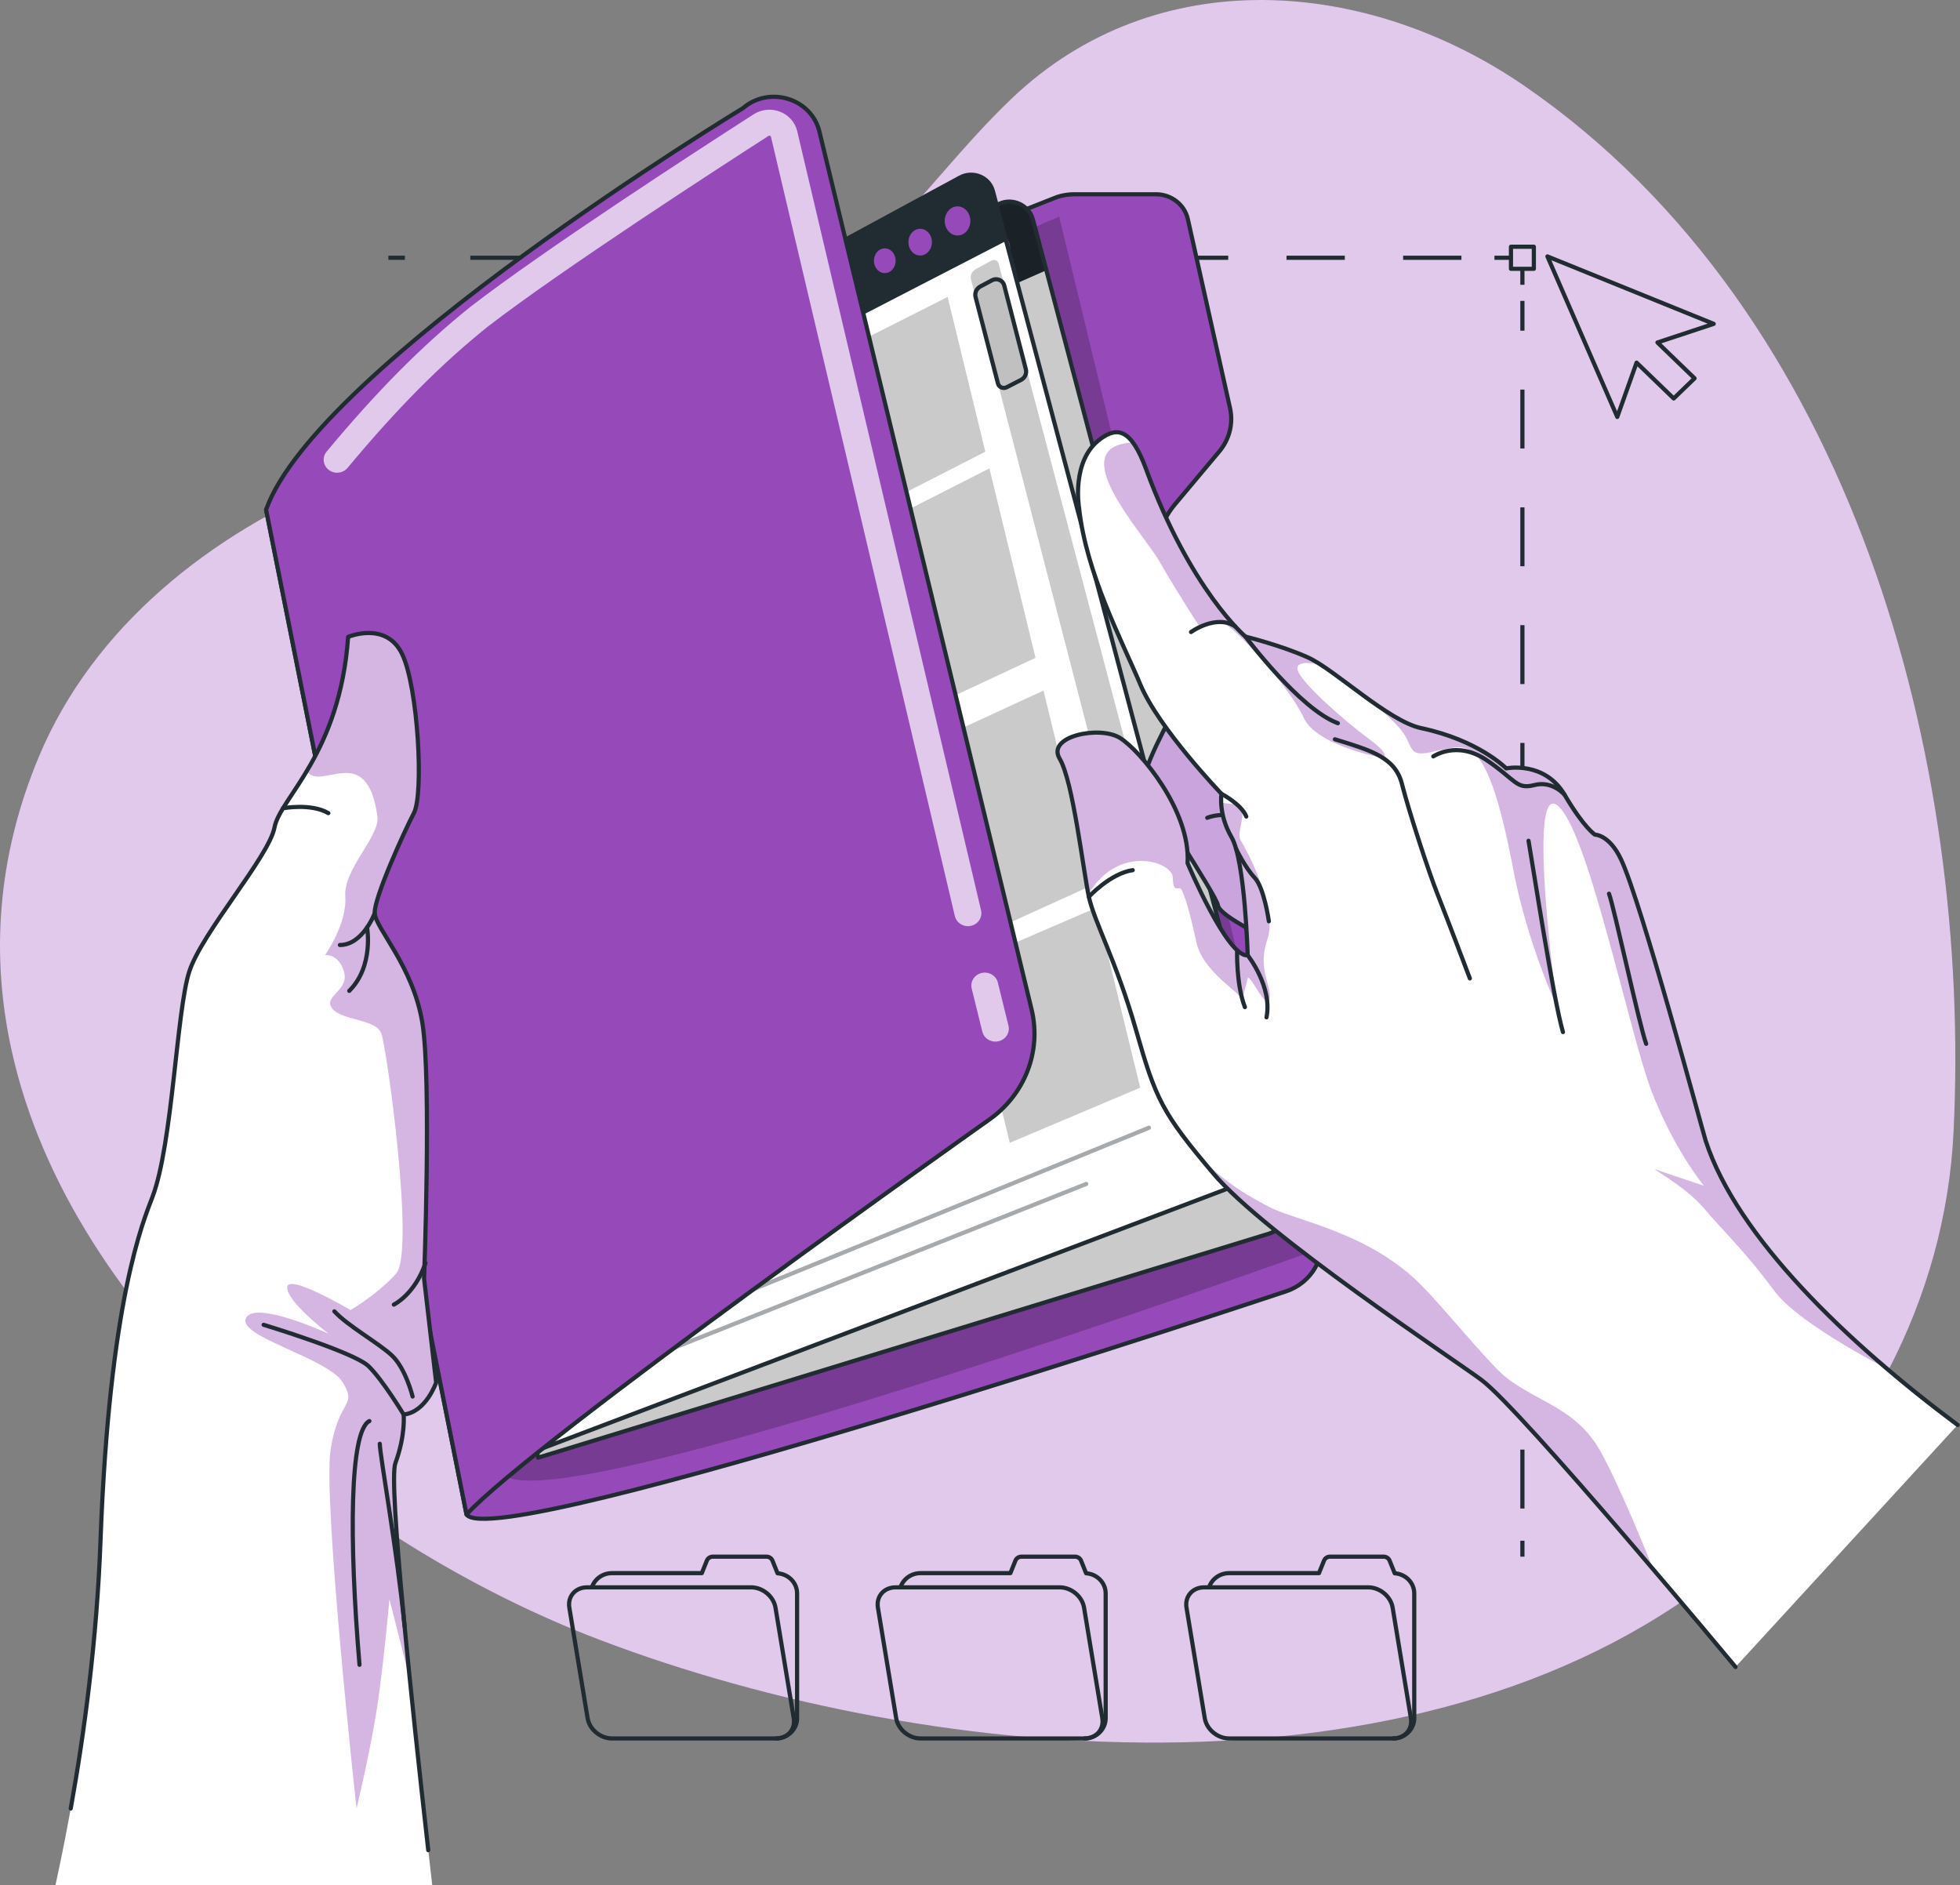 <svg width="235" height="226" viewBox="0 0 235 226" fill="none" xmlns="http://www.w3.org/2000/svg">
<rect x="0" y="0" width="235" height="226" fill="#808080" stroke="none"/>
<g clip-path="url(#clip0_3_7101)">
<path d="M1.394 125.943C-1.09 114.695 -0.405 102.799 4.671 90.686C11.213 75.078 25.265 63.988 41.011 57.516C63.894 48.112 86.356 47.933 104.956 29.505C110.693 23.821 115.508 17.311 121.367 11.745C138.651 -4.675 163.948 -2.682 182.838 10.337C222.244 37.497 236.417 91.286 234.226 135.757C233.242 155.714 223.371 174.288 207.746 187.381C172.409 216.995 112.406 212.014 71.82 196.556C41.554 185.028 8.501 158.136 1.394 125.943Z" fill="#964ABA"/>
<path opacity="0.7" d="M1.394 125.943C-1.09 114.695 -0.405 102.799 4.671 90.686C11.213 75.078 25.265 63.988 41.011 57.516C63.894 48.112 86.356 47.933 104.956 29.505C110.693 23.821 115.508 17.311 121.367 11.745C138.651 -4.675 163.948 -2.682 182.838 10.337C222.244 37.497 236.417 91.286 234.226 135.757C233.242 155.714 223.371 174.288 207.746 187.381C172.409 216.995 112.406 212.014 71.82 196.556C41.554 185.028 8.501 158.136 1.394 125.943Z" fill="white"/>
<path d="M181.162 30.902H179.18" stroke="#212B32" stroke-width="0.5" stroke-linejoin="round"/>
<path d="M175.221 30.902H50.525" stroke="#212B32" stroke-width="0.5" stroke-linejoin="round" stroke-dasharray="6.99 6.99"/>
<path d="M48.547 30.902H46.565" stroke="#212B32" stroke-width="0.5" stroke-linejoin="round"/>
<path d="M182.533 186.617V184.704" stroke="#212B32" stroke-width="0.5" stroke-linejoin="round"/>
<path d="M182.533 180.843V36.069" stroke="#212B32" stroke-width="0.5" stroke-linejoin="round" stroke-dasharray="7.06 7.06"/>
<path d="M182.533 34.138V32.225" stroke="#212B32" stroke-width="0.5" stroke-linejoin="round"/>
<path d="M183.906 29.578H181.162V32.226H183.906V29.578Z" stroke="#212B32" stroke-width="0.5" stroke-miterlimit="10" stroke-linejoin="round"/>
<path d="M205.469 38.824L185.533 30.741L193.908 49.983L196.222 43.473L200.673 47.769L203.176 45.354L198.724 41.057L205.469 38.824Z" stroke="#212B32" stroke-width="0.5" stroke-miterlimit="10" stroke-linecap="round" stroke-linejoin="round"/>
<path d="M167.044 208.407H147.37C145.977 208.407 144.669 207.32 144.448 205.98L142.257 192.72C142.035 191.38 142.984 190.293 144.377 190.293H164.051C165.444 190.293 166.752 191.38 166.973 192.72L169.164 205.98C169.386 207.321 168.437 208.407 167.044 208.407Z" stroke="#212B32" stroke-width="0.5" stroke-miterlimit="10" stroke-linecap="round" stroke-linejoin="round"/>
<path d="M167.044 208.407C168.437 208.407 169.565 207.318 169.565 205.974V191.023C169.565 189.739 168.531 188.698 167.224 188.607L166.611 187.087C166.496 186.802 166.212 186.614 165.896 186.614H159.462C159.146 186.614 158.862 186.801 158.747 187.087L158.141 188.59H147.369C146.259 188.59 145.317 189.282 144.98 190.242" stroke="#212B32" stroke-width="0.5" stroke-miterlimit="10" stroke-linecap="round" stroke-linejoin="round"/>
<path d="M93.048 208.407H73.374C71.981 208.407 70.673 207.32 70.452 205.98L68.261 192.72C68.039 191.38 68.988 190.293 70.381 190.293H90.055C91.448 190.293 92.756 191.38 92.977 192.72L95.168 205.98C95.39 207.321 94.441 208.407 93.048 208.407Z" stroke="#212B32" stroke-width="0.5" stroke-miterlimit="10" stroke-linecap="round" stroke-linejoin="round"/>
<path d="M93.047 208.407C94.44 208.407 95.569 207.318 95.569 205.974V191.023C95.569 189.739 94.534 188.698 93.227 188.607L92.615 187.087C92.5 186.802 92.216 186.614 91.899 186.614H85.466C85.149 186.614 84.865 186.801 84.75 187.087L84.145 188.59H73.373C72.263 188.59 71.321 189.282 70.984 190.242" stroke="#212B32" stroke-width="0.5" stroke-miterlimit="10" stroke-linecap="round" stroke-linejoin="round"/>
<path d="M130.046 208.407H110.372C108.979 208.407 107.671 207.32 107.45 205.98L105.259 192.72C105.037 191.38 105.986 190.293 107.379 190.293H127.053C128.446 190.293 129.754 191.38 129.975 192.72L132.166 205.98C132.388 207.321 131.439 208.407 130.046 208.407Z" stroke="#212B32" stroke-width="0.5" stroke-miterlimit="10" stroke-linecap="round" stroke-linejoin="round"/>
<path d="M130.045 208.407C131.438 208.407 132.567 207.318 132.567 205.974V191.023C132.567 189.739 131.532 188.698 130.225 188.607L129.613 187.087C129.498 186.802 129.214 186.614 128.897 186.614H122.464C122.147 186.614 121.863 186.801 121.748 187.087L121.143 188.59H110.371C109.261 188.59 108.319 189.282 107.982 190.242" stroke="#212B32" stroke-width="0.5" stroke-miterlimit="10" stroke-linecap="round" stroke-linejoin="round"/>
<path d="M140.866 60.469L146.198 54.109C147.415 52.658 147.885 50.753 147.478 48.927L142.42 26.269C142.032 24.531 140.439 23.29 138.597 23.29H128.792C128.095 23.29 127.402 23.4 126.742 23.616L31.904 61.099L55.938 181.562C59.31 186.45 154.134 154.827 154.134 154.827C157.267 153.816 159.082 150.665 158.319 147.564L138.92 68.728C138.207 65.832 138.926 62.782 140.866 60.469Z" fill="#964ABA" stroke="#212B32" stroke-width="0.5" stroke-miterlimit="10" stroke-linecap="round" stroke-linejoin="round"/>
<path opacity="0.3" d="M126.994 25.966L157.013 150.136C157.013 150.136 55.517 186.627 60.3 175.337C60.3 175.337 36.145 64.409 38.182 63.999C40.22 63.588 126.994 25.966 126.994 25.966Z" fill="black" fill-opacity="0.7"/>
<path d="M152.053 147.924L64.522 174.746L43.094 66.97L41.875 60.838L119.856 24.421C121.419 23.686 123.395 24.623 123.842 26.312L125.453 32.398L154.726 143.129C155.282 145.229 154.133 147.287 152.053 147.924Z" fill="white"/>
<path d="M125.454 32.397L43.72 68.507L41.875 60.838L119.857 24.421C121.419 23.686 123.396 24.623 123.842 26.312L125.454 32.397Z" fill="#212B32"/>
<path d="M121.358 29.726C121.358 30.828 120.547 31.667 119.547 31.599C118.547 31.532 117.736 30.584 117.736 29.481C117.736 28.379 118.547 27.541 119.547 27.608C120.547 27.676 121.358 28.624 121.358 29.726Z" fill="#964ABA" stroke="#212B32" stroke-width="0.5" stroke-miterlimit="10" stroke-linecap="round" stroke-linejoin="round"/>
<path d="M116.688 31.956C116.688 32.98 115.935 33.758 115.007 33.695C114.079 33.633 113.326 32.752 113.326 31.73C113.326 30.706 114.079 29.928 115.007 29.991C115.935 30.053 116.688 30.933 116.688 31.956Z" fill="#964ABA" stroke="#212B32" stroke-width="0.5" stroke-miterlimit="10" stroke-linecap="round" stroke-linejoin="round"/>
<path d="M112.279 33.885C112.279 34.843 111.575 35.571 110.707 35.512C109.839 35.454 109.135 34.63 109.135 33.673C109.135 32.716 109.839 31.988 110.707 32.047C111.575 32.105 112.279 32.928 112.279 33.885Z" fill="#964ABA" stroke="#212B32" stroke-width="0.5" stroke-miterlimit="10" stroke-linecap="round" stroke-linejoin="round"/>
<path opacity="0.3" d="M152.053 147.924L64.522 174.746L43.094 66.97L41.875 60.838L119.856 24.421C121.419 23.686 123.395 24.623 123.842 26.312L125.453 32.398L154.726 143.129C155.282 145.229 154.133 147.287 152.053 147.924Z" fill="black" fill-opacity="0.7"/>
<path d="M152.053 147.924L64.522 174.746L43.094 66.97L41.875 60.838L119.856 24.421C121.419 23.686 123.395 24.623 123.842 26.312L125.453 32.398L154.726 143.129C155.282 145.229 154.133 147.287 152.053 147.924Z" stroke="#212B32" stroke-width="0.5" stroke-miterlimit="10" stroke-linecap="round" stroke-linejoin="round"/>
<path d="M146.874 142.612L60.525 175.336L39.386 69.005L38.184 62.956L115.112 21.28C116.654 20.441 118.603 21.244 119.044 22.902L120.633 28.879L149.511 137.636C150.059 139.7 148.926 141.835 146.874 142.612Z" fill="white" stroke="#212B32" stroke-width="0.5" stroke-miterlimit="10" stroke-linecap="round" stroke-linejoin="round"/>
<path d="M120.634 28.879L40.004 70.5L38.184 62.956L115.112 21.28C116.654 20.441 118.603 21.244 119.044 22.902L120.634 28.879Z" fill="#212B32"/>
<path d="M116.594 26.485C116.594 27.587 115.795 28.48 114.808 28.48C113.821 28.48 113.021 27.587 113.021 26.485C113.021 25.383 113.821 24.489 114.808 24.489C115.794 24.489 116.594 25.382 116.594 26.485Z" fill="#964ABA" stroke="#212B32" stroke-width="0.5" stroke-miterlimit="10" stroke-linecap="round" stroke-linejoin="round"/>
<path d="M111.986 29.03C111.986 30.053 111.244 30.882 110.328 30.882C109.412 30.882 108.67 30.053 108.67 29.03C108.67 28.006 109.412 27.177 110.328 27.177C111.244 27.178 111.986 28.007 111.986 29.03Z" fill="#964ABA" stroke="#212B32" stroke-width="0.5" stroke-miterlimit="10" stroke-linecap="round" stroke-linejoin="round"/>
<path d="M107.635 31.256C107.635 32.213 106.941 32.989 106.084 32.989C105.227 32.989 104.533 32.213 104.533 31.256C104.533 30.299 105.227 29.523 106.084 29.523C106.941 29.523 107.635 30.299 107.635 31.256Z" fill="#964ABA" stroke="#212B32" stroke-width="0.5" stroke-miterlimit="10" stroke-linecap="round" stroke-linejoin="round"/>
<path opacity="0.3" d="M119.722 31.567L145.149 127.66C145.253 128.054 145.048 128.462 144.663 128.627L142.343 129.618C141.861 129.824 141.304 129.562 141.176 129.068L116.427 33.525C116.3 33.033 116.529 32.519 116.988 32.269L118.902 31.229C119.224 31.054 119.63 31.222 119.722 31.567Z" fill="black" fill-opacity="0.7"/>
<path d="M117.54 34.345L118.945 33.596C119.521 33.29 120.241 33.593 120.4 34.209L122.998 44.274C123.128 44.779 122.886 45.304 122.409 45.548L120.696 46.426C120.281 46.639 119.768 46.419 119.654 45.978L116.969 35.611C116.84 35.113 117.074 34.593 117.54 34.345Z" fill="#C0C0C0" stroke="#212B32" stroke-width="0.5" stroke-miterlimit="10" stroke-linecap="round" stroke-linejoin="round"/>
<path opacity="0.4" d="M130.236 141.934L74.617 164.04" stroke="#212B32" stroke-width="0.5" stroke-miterlimit="10" stroke-linecap="round" stroke-linejoin="round"/>
<path opacity="0.4" d="M137.755 135.196L67.098 164.04" stroke="#212B32" stroke-width="0.5" stroke-miterlimit="10" stroke-linecap="round" stroke-linejoin="round"/>
<path opacity="0.3" d="M130.813 106.185L125.114 82.786L109.66 89.91L115.31 113.231L130.813 106.185Z" fill="black" fill-opacity="0.7"/>
<path opacity="0.3" d="M103.363 63.912L108.731 86.07L124.158 78.859L118.628 56.154L103.363 63.912Z" fill="black" fill-opacity="0.7"/>
<path opacity="0.3" d="M118.138 54.147L113.62 35.594L98.371 43.303L102.89 61.957L118.138 54.147Z" fill="black" fill-opacity="0.7"/>
<path opacity="0.3" d="M115.869 115.543L121.067 137.004L136.708 130.392L131.453 108.814L115.869 115.543Z" fill="black" fill-opacity="0.7"/>
<path d="M31.904 61.099L55.938 181.562C63.631 173.082 118.581 134.238 118.581 134.238C122.855 131.245 124.871 126.082 123.707 121.11L98.255 15.816C97.316 11.804 92.263 10.236 89.077 12.967C89.077 12.967 37.977 43.953 31.904 61.099Z" fill="#964ABA" stroke="#212B32" stroke-width="0.5" stroke-miterlimit="10" stroke-linecap="round" stroke-linejoin="round"/>
<g opacity="0.7">
<path d="M119.345 124.87C118.618 124.87 117.959 124.392 117.78 123.681C117.346 121.958 116.922 120.234 116.504 118.507C116.301 117.671 116.839 116.834 117.706 116.639C118.57 116.444 119.439 116.963 119.641 117.8C120.057 119.517 120.48 121.233 120.911 122.947C121.121 123.781 120.591 124.623 119.726 124.825C119.598 124.855 119.47 124.87 119.345 124.87Z" fill="white"/>
</g>
<g opacity="0.7">
<path d="M116.054 111.03C115.319 111.03 114.655 110.541 114.485 109.82L92.44 16.412C92.435 16.388 92.417 16.313 92.321 16.276C92.225 16.238 92.163 16.28 92.142 16.294C86.483 19.93 67.328 32.327 58.453 39.18C52.801 43.726 47.619 48.947 41.674 56.087C41.117 56.757 40.102 56.864 39.409 56.325C38.715 55.788 38.605 54.809 39.162 54.139C45.246 46.831 50.567 41.474 56.415 36.771C65.172 30.009 83.067 18.388 90.356 13.705C91.292 13.103 92.472 12.985 93.515 13.386C94.559 13.789 95.332 14.662 95.582 15.721L117.626 109.129C117.824 109.966 117.281 110.799 116.413 110.99C116.294 111.018 116.173 111.03 116.054 111.03Z" fill="white"/>
</g>
<path d="M51.825 226C51.068 219.396 50.042 210.222 49.153 201.482C47.859 188.723 46.853 176.91 47.4 175.417C48.647 172.021 48.395 169.576 48.395 169.576C51.087 169.289 52.293 165.739 52.293 165.739L50.847 153.269C50.847 153.269 51.749 129.393 50.64 122.61C49.526 115.823 45.021 111.281 44.928 109.474C44.835 107.672 48.445 99.735 49.631 97.463C50.817 95.192 50.135 82.412 48.219 78.416C47.66 77.255 46.885 76.595 46.058 76.245C44.042 75.377 41.741 76.353 41.741 76.353C41.216 83.848 38.926 88.844 36.803 92.404L36.803 92.409C34.945 95.522 33.229 97.536 32.918 99.18C32.256 102.701 24.207 111.787 22.687 116.487C21.171 121.187 20.673 137.17 18.289 143.463C17.165 146.429 13.118 155.871 12.053 184.671C11.442 201.219 8.792 216.224 6.648 225.999H51.825V226Z" fill="white"/>
<path opacity="0.4" d="M49.63 97.463C48.443 99.735 44.834 107.672 44.926 109.474C45.02 111.281 49.524 115.824 50.639 122.61C51.748 129.393 50.846 153.269 50.846 153.269L52.292 165.74C52.292 165.74 51.086 169.289 48.394 169.577C48.394 169.577 48.645 172.021 47.399 175.417C46.851 176.911 47.858 188.724 49.151 201.482C47.801 195.976 46.691 191.72 46.691 191.72C46.691 191.72 46.096 198.501 45.339 203.848C44.582 209.195 42.747 216.81 42.747 216.81C42.747 216.81 38.698 179.975 39.636 173.823C40.568 167.667 42.898 168.675 41.103 165.731C39.313 162.791 28.417 160.236 29.481 158.019C30.526 155.846 39.062 159.738 39.414 159.898C39.126 159.675 34.395 156.018 34.431 154.324C34.47 152.58 42.025 157.05 42.025 157.05C42.025 157.05 45.175 155.245 47.484 152.688C49.793 150.131 46.366 125.661 45.721 123.898C45.076 122.135 41.026 122.384 39.842 120.913C38.657 119.442 41.873 118.784 41.256 116.54C40.639 114.295 38.977 114.493 38.977 114.493C38.977 114.493 41.637 110.741 41.398 107.468C41.163 104.188 45.569 100.248 45.251 97.885C44.013 88.688 38.34 95.025 36.801 92.407L36.8 92.402C38.923 88.842 41.214 83.846 41.739 76.351C41.739 76.351 44.039 75.375 46.056 76.243C46.882 76.593 47.658 77.253 48.217 78.414C50.134 82.411 50.816 95.192 49.63 97.463Z" fill="#964ABA"/>
<path d="M8.48 216.81C10.095 207.841 11.608 196.66 12.052 184.671C13.118 155.872 17.166 146.429 18.29 143.464C20.676 137.17 21.172 121.188 22.689 116.487C24.206 111.787 32.259 102.698 32.916 99.178C33.573 95.659 40.755 90.398 41.74 76.351C41.74 76.351 46.3 74.419 48.217 78.415C50.135 82.412 50.818 95.191 49.63 97.463C48.443 99.736 44.834 107.669 44.927 109.474C45.021 111.279 49.527 115.823 50.638 122.607C51.748 129.392 50.845 153.268 50.845 153.268L52.291 165.737C52.291 165.737 51.09 169.289 48.396 169.575C48.396 169.575 48.649 172.018 47.401 175.413C46.549 177.73 49.431 204.821 51.347 221.8" stroke="#212B32" stroke-width="0.5" stroke-miterlimit="10" stroke-linecap="round" stroke-linejoin="round"/>
<path d="M44.928 109.475C44.928 109.475 43.506 113.295 40.752 113.288" stroke="#212B32" stroke-width="0.5" stroke-miterlimit="10" stroke-linecap="round" stroke-linejoin="round"/>
<path d="M44.011 111.186C44.011 111.186 44.849 115.829 41.875 118.786" stroke="#212B32" stroke-width="0.5" stroke-miterlimit="10" stroke-linecap="round" stroke-linejoin="round"/>
<path d="M33.934 96.897C33.934 96.897 37.274 96.262 39.367 97.478" stroke="#212B32" stroke-width="0.5" stroke-miterlimit="10" stroke-linecap="round" stroke-linejoin="round"/>
<path d="M31.611 158.819C31.611 158.819 42.468 162.11 44.184 163.776C45.901 165.442 48.397 169.577 48.397 169.577" stroke="#212B32" stroke-width="0.5" stroke-miterlimit="10" stroke-linecap="round" stroke-linejoin="round"/>
<path d="M40.09 157.206C41.682 158.938 45.252 160.915 46.942 162.453C48.632 163.991 49.47 167.418 49.47 167.418" stroke="#212B32" stroke-width="0.5" stroke-miterlimit="10" stroke-linecap="round" stroke-linejoin="round"/>
<path d="M47.219 156.399C47.219 156.399 49.726 155.197 51.016 151.408" stroke="#212B32" stroke-width="0.5" stroke-miterlimit="10" stroke-linecap="round" stroke-linejoin="round"/>
<path d="M44.291 170.358C41.911 171.513 41.848 184.676 43.103 199.58" stroke="#212B32" stroke-width="0.5" stroke-miterlimit="10" stroke-linecap="round" stroke-linejoin="round"/>
<path d="M45.535 173.082C45.557 174.539 47.581 185.646 48.514 194.98" stroke="#212B32" stroke-width="0.5" stroke-miterlimit="10" stroke-linecap="round" stroke-linejoin="round"/>
<path d="M141.708 83.494C141.708 83.494 137.27 91.318 137.313 93.089C137.355 94.86 145.792 107.15 146.032 108.542C146.272 109.933 152.372 112.628 154.602 114.05C156.833 115.473 159.653 105.137 159.289 97.693C158.924 90.249 141.708 83.494 141.708 83.494Z" fill="white"/>
<path opacity="0.5" d="M141.708 83.494C141.708 83.494 137.27 91.318 137.313 93.089C137.355 94.86 145.792 107.15 146.032 108.542C146.272 109.933 152.372 112.628 154.602 114.05C156.833 115.473 159.653 105.137 159.289 97.693C158.924 90.249 141.708 83.494 141.708 83.494Z" fill="#964ABA"/>
<path d="M141.708 83.494C141.708 83.494 137.27 91.318 137.313 93.089C137.355 94.86 145.792 107.15 146.032 108.542C146.272 109.933 152.372 112.628 154.602 114.05C156.833 115.473 159.653 105.137 159.289 97.693C158.924 90.249 141.708 83.494 141.708 83.494Z" stroke="#212B32" stroke-width="0.5" stroke-miterlimit="10" stroke-linecap="round" stroke-linejoin="round"/>
<path d="M144.746 98.039C144.746 98.039 149.105 96.124 153.848 101.227" stroke="#212B32" stroke-width="0.5" stroke-miterlimit="10" stroke-linecap="round" stroke-linejoin="round"/>
<path d="M234.715 170.824L208.085 199.836C208.085 199.836 203.706 194.574 198.229 188.143C190.445 179.006 180.442 167.513 177.613 165.419C174.158 162.859 151.701 148.037 145.497 140.7C144.606 139.646 143.833 138.715 143.149 137.865V137.86C139.051 132.769 138.239 130.585 136.201 123.475C133.83 115.169 131.217 110.582 130.553 107.509C130.533 107.418 130.513 107.323 130.494 107.224C129.81 103.814 128.609 93.556 127.05 90.948C125.441 88.26 131.827 86.959 134.263 88.455C136.699 89.946 142.771 97.217 142.387 103.477C142.387 103.477 147.159 114.832 149.595 114.523C149.595 114.523 149.28 103.149 147.661 100.37C146.697 98.718 146.451 97.188 146.416 96.22C146.382 95.564 146.451 95.165 146.451 95.165C146.451 95.165 138.942 87.348 136.738 82.086C134.529 76.824 130.203 68.722 129.372 60.839C129.372 60.839 128.402 55.173 131.96 52.604C133.318 51.621 134.568 51.345 135.832 53.041C136.349 53.744 136.875 54.779 137.412 56.237C142.741 70.755 149.324 76.316 149.324 76.316C149.324 76.316 153.684 77.394 156.853 78.833C157.305 79.037 157.822 79.341 158.393 79.711C158.398 79.711 158.398 79.711 158.403 79.711C158.403 79.716 158.403 79.716 158.403 79.716C159.8 80.624 161.503 81.939 163.254 83.226C165.783 85.078 168.416 86.873 170.393 87.291C177.282 88.735 180.594 92.112 180.594 92.112C180.594 92.112 185.17 91.171 187.59 95.284C189.937 99.264 191.231 100.057 191.231 100.057C191.266 100.057 192.959 100.071 194.346 102.996C196.791 108.154 204.143 135.637 204.502 136.748C207.459 145.838 216.252 155.593 226.305 164.141C226.305 164.141 226.305 164.146 226.31 164.146C229.051 166.473 231.88 168.71 234.715 170.824Z" fill="white"/>
<path opacity="0.4" d="M158.404 79.717C158.404 79.717 158.399 79.717 158.395 79.712C158.4 79.712 158.4 79.712 158.404 79.712C158.404 79.717 158.404 79.717 158.404 79.717Z" fill="#964ABA"/>
<path opacity="0.4" d="M165.808 90.858C165.808 90.858 157.846 89.471 156.277 85.985C154.712 82.499 148.045 75.058 146.45 74.573C144.861 74.084 143.857 75.167 143.857 75.167C143.857 75.167 141.097 70.954 139.021 67.321C137.048 63.869 127.295 53.511 135.832 53.041C136.349 53.744 136.876 54.779 137.412 56.237C142.741 70.756 149.324 76.316 149.324 76.316C149.324 76.316 153.684 77.394 156.853 78.833C157.305 79.038 157.822 79.342 158.393 79.712C158.186 79.664 155.003 78.9 155.633 80.472C156.277 82.1 161.469 86.636 164.195 88.626C166.92 90.62 165.808 90.858 165.808 90.858Z" fill="#964ABA"/>
<path opacity="0.4" d="M226.306 164.141C221.803 161.762 215.003 157.834 212.73 154.747C209.227 149.989 206.628 147.61 204.296 144.85C201.959 142.095 197.545 139.844 198.583 140.219C199.621 140.594 204.296 142.148 204.296 142.148C204.296 142.148 200.793 137.964 198.067 130.949C195.34 123.935 190.381 99.268 186.695 96.528C183.01 93.788 186.695 120.734 186.695 120.734C186.695 120.734 183.143 113.164 181.455 104.316C179.767 95.464 178.227 91.119 176.234 89.922C174.241 88.73 170.423 91.247 169.385 89.922C168.347 88.602 169.518 88.112 163.254 83.226C165.783 85.078 168.416 86.873 170.393 87.291C177.282 88.734 180.593 92.111 180.593 92.111C180.593 92.111 185.17 91.171 187.59 95.284C189.937 99.263 191.231 100.056 191.231 100.056C191.266 100.056 192.959 100.071 194.346 102.996C196.791 108.153 204.142 135.636 204.502 136.748C207.46 145.839 216.253 155.593 226.306 164.141Z" fill="#964ABA"/>
<path opacity="0.4" d="M152.223 119.747C151.933 121.409 149.788 116.546 149.596 117.296C149.404 118.051 148.823 120.516 148.789 119.747C148.759 118.977 144.212 116.546 143.43 112.913C142.653 109.28 142.136 107.727 141.747 106.815C141.359 105.899 140.665 107.423 140.62 105.22C140.581 103.249 134.003 101.169 130.494 107.224C129.81 103.814 128.609 93.556 127.05 90.949C125.441 88.261 131.827 86.959 134.263 88.455C136.699 89.946 142.771 97.218 142.387 103.477C142.387 103.477 147.159 114.832 149.595 114.523C149.595 114.523 149.28 103.149 147.661 100.371C146.697 98.718 146.451 97.189 146.416 96.22L148.788 96.529C149.427 97.887 148.178 99.815 148.788 100.794C149.403 101.767 153.236 108.896 151.967 112.581C150.698 116.261 152.514 118.085 152.223 119.747Z" fill="#964ABA"/>
<path opacity="0.4" d="M198.23 188.144C190.446 179.007 180.443 167.514 177.614 165.419C174.159 162.86 151.702 148.038 145.498 140.7C144.607 139.646 143.834 138.715 143.15 137.865C146.454 141.758 150.489 143.807 152.256 144.729C155.371 146.353 164.391 147.757 170.685 154.35C173.743 157.553 175.488 159.882 179.252 163.891C183.011 167.899 188.463 168.151 191.705 173.665C193.335 176.427 196.036 182.654 198.23 188.144Z" fill="#964ABA"/>
<path d="M208.085 199.837C208.085 199.837 182.432 168.991 177.614 165.42C174.16 162.86 151.702 148.039 145.496 140.7C139.29 133.361 138.579 131.778 136.204 123.473C133.83 115.168 131.221 110.581 130.552 107.507C129.884 104.433 128.655 93.633 127.049 90.947C125.443 88.261 131.83 86.96 134.263 88.453C136.697 89.945 142.77 97.219 142.387 103.477C142.387 103.477 147.161 114.831 149.596 114.521C149.596 114.521 149.279 103.148 147.66 100.369C146.042 97.591 146.453 95.166 146.453 95.166C146.453 95.166 138.943 87.347 136.736 82.084C134.53 76.821 130.202 68.721 129.372 60.839C129.372 60.839 128.402 55.174 131.961 52.601C133.877 51.216 135.577 51.236 137.413 56.236C142.743 70.754 149.325 76.316 149.325 76.316C149.325 76.316 153.684 77.392 156.854 78.831C160.023 80.269 166.486 86.469 170.397 87.29C177.284 88.736 180.594 92.114 180.594 92.114C180.594 92.114 185.172 91.172 187.593 95.282C189.937 99.265 191.231 100.058 191.231 100.058C191.231 100.058 192.944 100.045 194.345 102.995C196.796 108.153 204.143 135.635 204.506 136.75C208.27 148.316 221.488 160.966 234.717 170.826" stroke="#212B32" stroke-width="0.5" stroke-miterlimit="10" stroke-linecap="round" stroke-linejoin="round"/>
<path d="M149.324 76.317C149.324 76.317 155.842 85.028 160.406 86.698" stroke="#212B32" stroke-width="0.5" stroke-miterlimit="10" stroke-linecap="round" stroke-linejoin="round"/>
<path d="M160.051 88.627C164.448 89.986 167.284 90.795 168.093 93.993C168.901 97.19 171.253 104.422 172.385 107.267C173.517 110.111 176.234 117.297 176.234 117.297" stroke="#212B32" stroke-width="0.5" stroke-miterlimit="10" stroke-linecap="round" stroke-linejoin="round"/>
<path d="M149.596 114.521C149.596 114.521 152.587 118.278 151.851 121.958" stroke="#212B32" stroke-width="0.5" stroke-miterlimit="10" stroke-linecap="round" stroke-linejoin="round"/>
<path d="M148.327 113.916C148.327 113.916 148.196 118.001 149.26 120.734" stroke="#212B32" stroke-width="0.5" stroke-miterlimit="10" stroke-linecap="round" stroke-linejoin="round"/>
<path d="M146.453 95.166C146.453 95.166 148.854 96.416 149.426 97.887" stroke="#212B32" stroke-width="0.5" stroke-miterlimit="10" stroke-linecap="round" stroke-linejoin="round"/>
<path d="M148.197 101.744C148.197 101.744 149.269 103.989 150.428 105.219C151.587 106.45 152.134 110.445 152.134 110.445" stroke="#212B32" stroke-width="0.5" stroke-miterlimit="10" stroke-linecap="round" stroke-linejoin="round"/>
<path d="M130.551 107.507C130.551 107.507 133.139 104.695 135.812 104.314" stroke="#212B32" stroke-width="0.5" stroke-miterlimit="10" stroke-linecap="round" stroke-linejoin="round"/>
<path d="M142.803 75.768C142.803 75.768 145.811 73.591 148.095 75.094" stroke="#212B32" stroke-width="0.5" stroke-miterlimit="10" stroke-linecap="round" stroke-linejoin="round"/>
<path d="M192.916 107.138C193.519 108.729 196.598 123.092 197.372 125.135" stroke="#212B32" stroke-width="0.5" stroke-miterlimit="10" stroke-linecap="round" stroke-linejoin="round"/>
<path d="M171.852 90.677C171.852 90.677 174.68 88.719 178.229 91.118C181.778 93.517 181.782 94.677 183.965 94.114C186.148 93.549 187.593 95.283 187.593 95.283" stroke="#212B32" stroke-width="0.5" stroke-miterlimit="10" stroke-linecap="round" stroke-linejoin="round"/>
<path d="M183.268 100.791C183.832 104.015 186.235 119.773 187.395 123.728" stroke="#212B32" stroke-width="0.5" stroke-miterlimit="10" stroke-linecap="round" stroke-linejoin="round"/>
</g>
<defs>
<clipPath id="clip0_3_7101">
<rect width="235" height="226" fill="white"/>
</clipPath>
</defs>
</svg>
